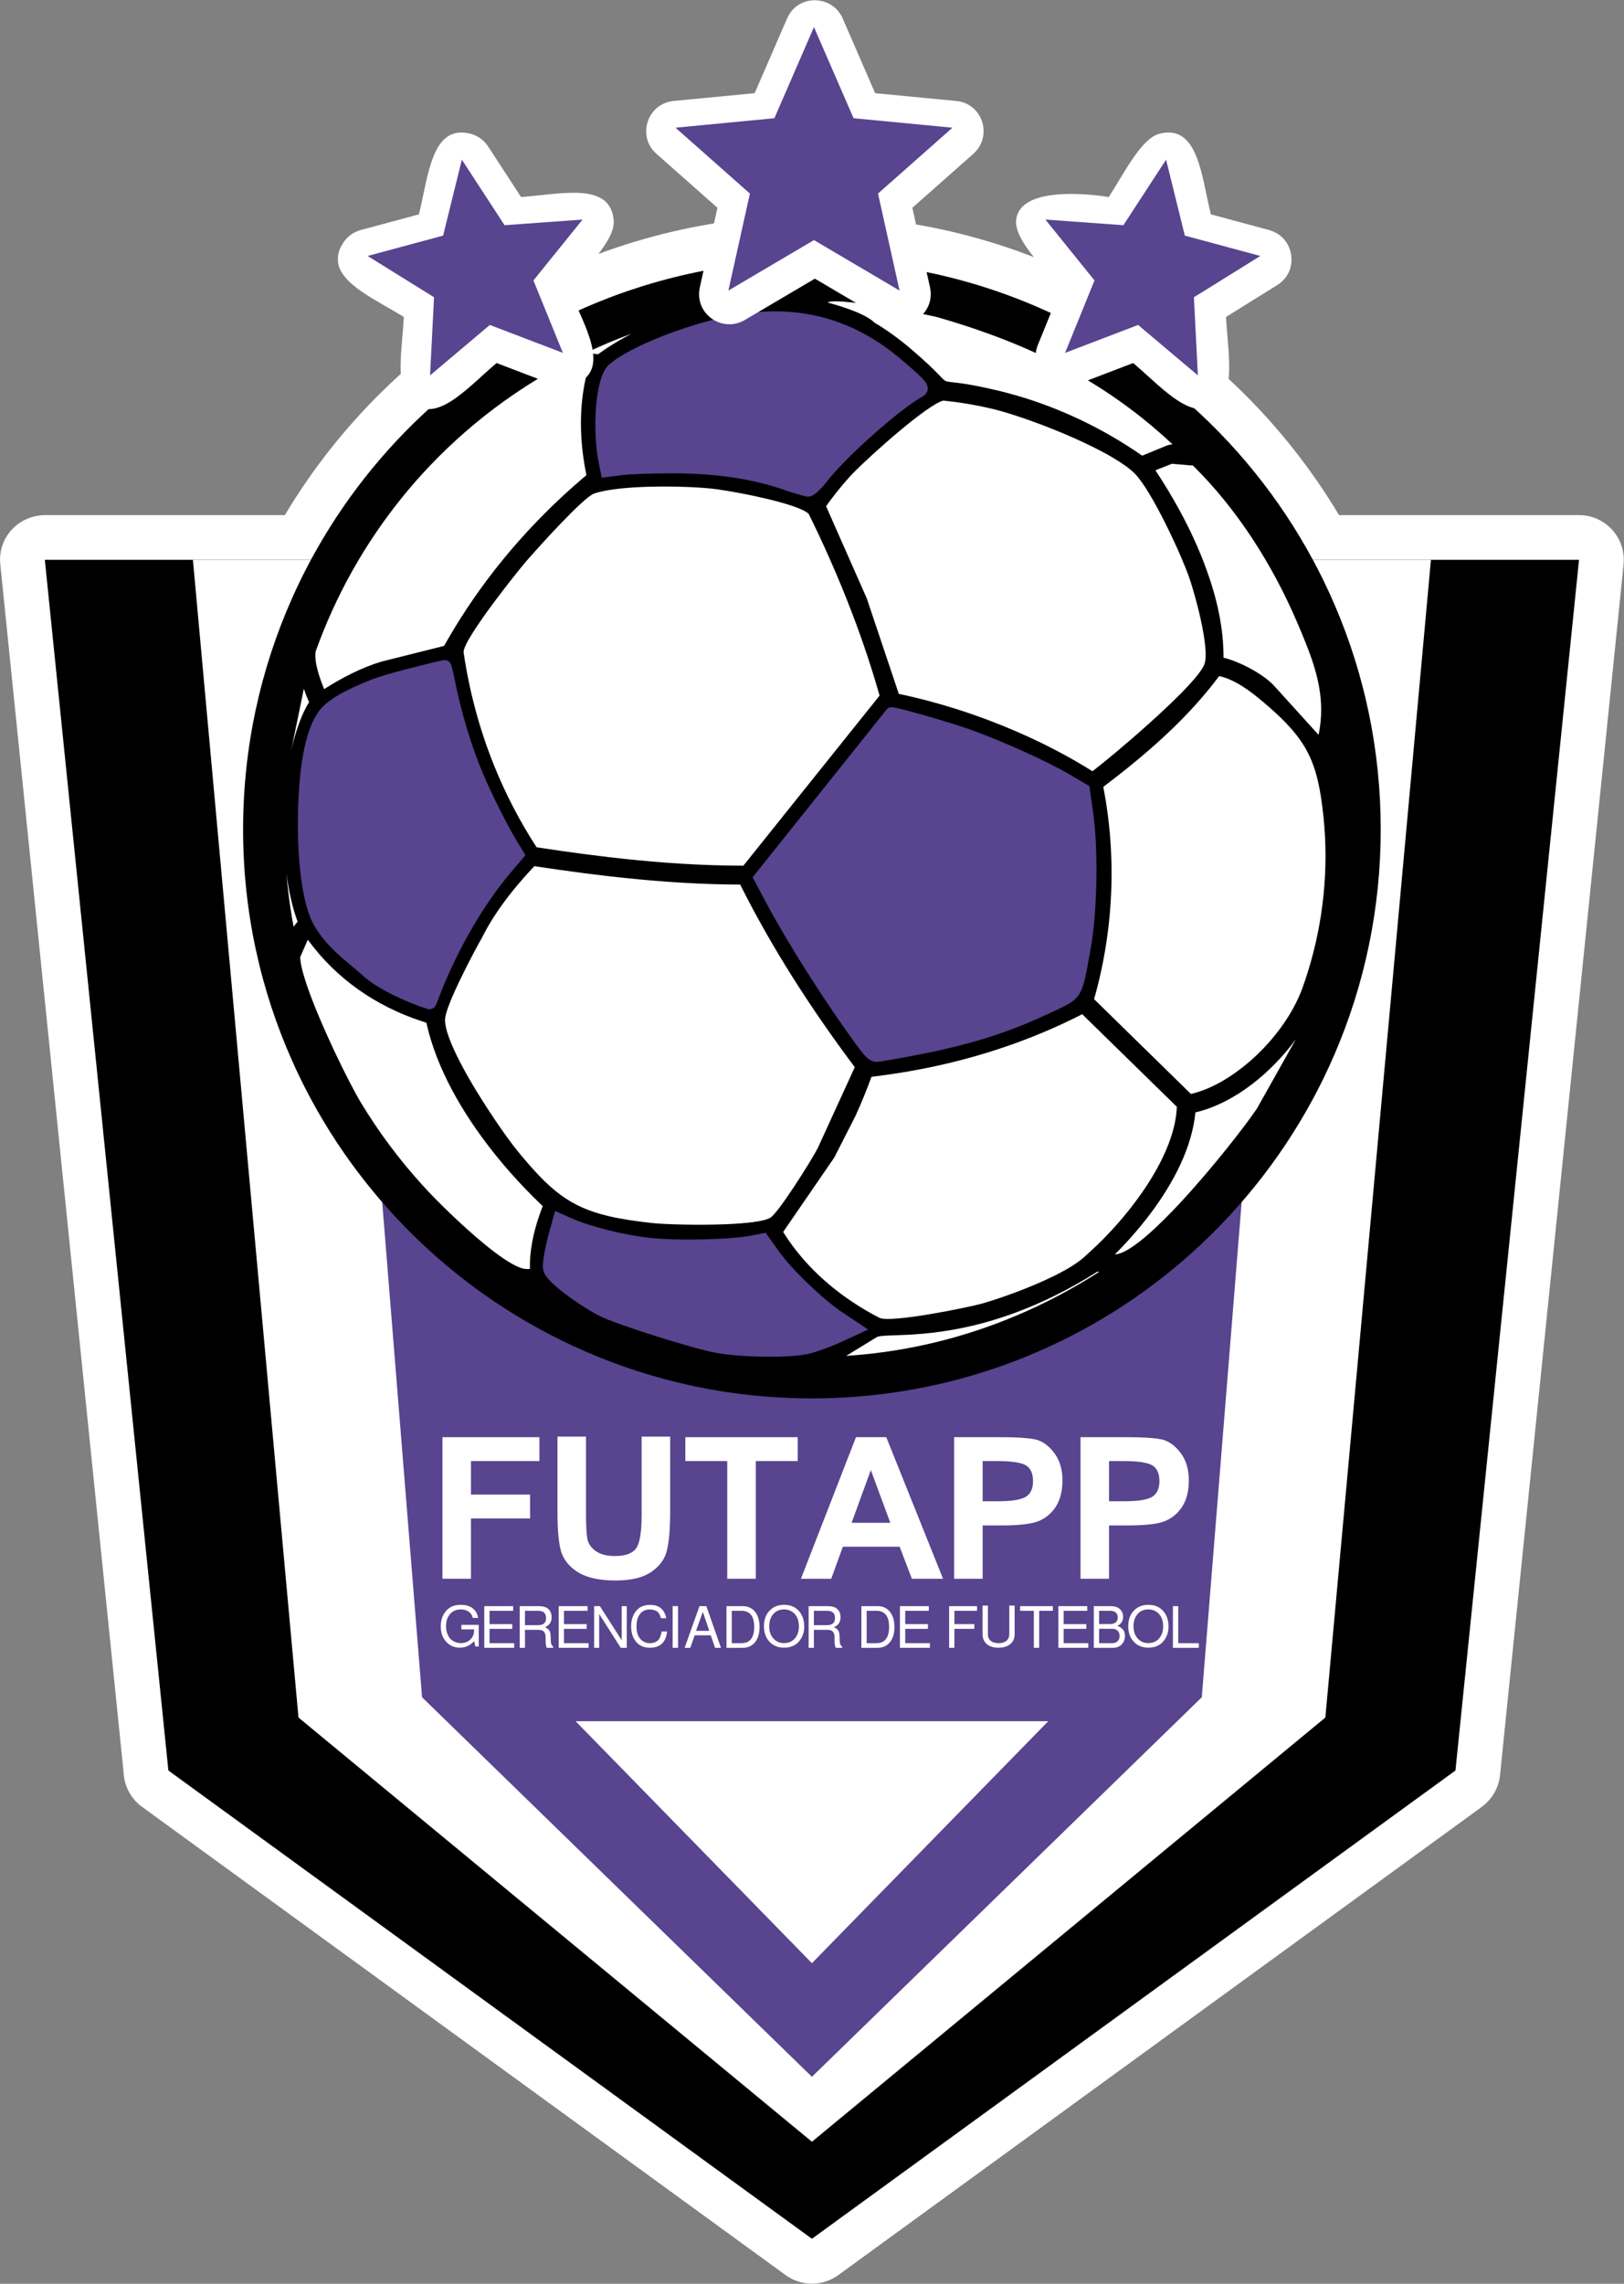 <?xml version="1.0" encoding="UTF-8" standalone="no"?>
<!-- Created with Inkscape (http://www.inkscape.org/) -->

<svg
   version="1.1"
   id="svg2"
   xml:space="preserve"
   width="379.363"
   height="533.333"
   viewBox="0 0 379.363 533.333"
   sodipodi:docname="logo.svg"
   inkscape:version="1.2.2 (b0a8486541, 2022-12-01)"
   xmlns:inkscape="http://www.inkscape.org/namespaces/inkscape"
   xmlns:sodipodi="http://sodipodi.sourceforge.net/DTD/sodipodi-0.dtd"
   xmlns="http://www.w3.org/2000/svg"
   xmlns:svg="http://www.w3.org/2000/svg"><rect x="0" y="0" width="379.363" height="533.333" fill="#808080" stroke="none"/><defs
     id="defs6" /><sodipodi:namedview
     id="namedview4"
     pagecolor="#ffffff"
     bordercolor="#666666"
     borderopacity="1.0"
     inkscape:pageshadow="2"
     inkscape:pageopacity="0.0"
     inkscape:pagecheckerboard="0"
     showgrid="false"
     showguides="true"
     inkscape:guide-bbox="true"
     inkscape:zoom="0.74249366"
     inkscape:cx="305.05311"
     inkscape:cy="329.96915"
     inkscape:window-width="1920"
     inkscape:window-height="1048"
     inkscape:window-x="0"
     inkscape:window-y="0"
     inkscape:window-maximized="1"
     inkscape:current-layer="g28679"
     inkscape:showpageshadow="2"
     inkscape:deskcolor="#d1d1d1" /><g
     id="g8"
     inkscape:groupmode="layer"
     inkscape:label="ink_ext_XXXXXX"
     transform="matrix(1.333,0,0,-1.333,-110.318,533.333)"><g
       id="g10"
       transform="matrix(0.1,0,0,0.1,-14.131,-0.004)"><path
         style="fill:#000000;fill-opacity:1;stroke-width:1.594;stroke-linecap:round;paint-order:stroke fill markers"
         d=""
         id="path3511"
         transform="matrix(7.5,0,0,-7.5,0,4000)" /><g
         id="g29045"><g
           id="g28679"
           transform="matrix(2.573,0,0,2.573,-3270.206,-3391.885)"><path
             d="m 2200.54,2726.482 c 148.56,0 284.06,-78.59 358.97,-203.94 l 163.49,-0.01 c 18.03,0 32.13,-15.58 30.29,-33.56 h 0.04 l -84.16,-824.36 c -0.91,-8.989 -5.66,-16.66 -12.44,-21.578 l 0.02,-0.043 -438.3,-318.821 c -11.13,-8.058 -25.9,-7.519 -36.33,0.364 l -437.81,318.457 c -7.87,5.703 -12.23,14.472 -12.6,23.5 l -83.98,822.591 c -1.82,18.08 12.32,33.9 31.8,33.45 l 162.01,0.01 c 74.9,125.33 210.47,203.94 359,203.94"
             style="fill:#ffffff;fill-opacity:1;fill-rule:evenodd;stroke:none"
             id="path106" /><path
             d="m 2200.52,1348.924 -438.3,318.828 -84.16,824.35 h 1044.92 l -84.16,-824.35 -438.3,-318.828"
             style="fill:#000000;fill-opacity:1;fill-rule:evenodd;stroke:none"
             id="path108" /><path
             d="m 2200.52,1414.983 349.69,288.84 71.91,788.279 h -843.2 l 71.91,-788.279 349.69,-288.84"
             style="fill:#ffffff;fill-opacity:1;fill-rule:evenodd;stroke:none"
             id="path110" /><path
             d="m 2200.52,1459.213 265.53,258.418 62.36,774.471 h -655.78 l 62.36,-774.471 265.53,-258.418"
             style="fill:#58448f;fill-opacity:1;fill-rule:evenodd;stroke:none"
             id="path112" /><path
             d="m 2200.52,1536.561 160.98,164.781 h -321.96 z"
             style="fill:#ffffff;fill-opacity:1;fill-rule:evenodd;stroke:none"
             id="path114" /><path
             d="m 2200.52,1936.963 c 204.65,0 371.56,166.909 371.56,371.559 0,204.65 -166.91,371.56 -371.56,371.56 -204.65,0 -371.56,-166.91 -371.56,-371.56 0,-204.65 166.91,-371.559 371.56,-371.559"
             style="fill:#ffffff;fill-opacity:1;fill-rule:evenodd;stroke:none"
             id="path120" /><path
             d="m 2549.06,2264.872 c -0.47,-4.84 -1.08,-9.66 -1.8,-14.47 -1.33,-8.66 -3.09,-17.27 -5.27,-25.78 -2.11,-8.26 -4.61,-16.43 -7.52,-24.45 -6.66,-17.93 -19.28,-34.65 -33.48,-47.59 v -0.01 c -12.25,-10.97 -26.93,-20.57 -42.34,-24.17 l -7.07,6.93 -20.9,20.45 -37.99,37.19 c 13.32,46.6 15.55,97 6.27,144.52 10.74,8.12 21.42,16.61 31.72,25.58 7.19,6.27 14.2,12.77 20.9,19.53 9.47,9.58 18.36,19.66 26.29,30.35 10.7,-2.4 20.72,-9.8 29.92,-17.58 18.71,-15.8 28.51,-27.41 34.2,-43.15 2.32,-6.42 3.98,-13.52 5.27,-21.88 0.61,-3.99 1.15,-8.27 1.64,-12.9 l 0.16,-1.63 c 1.68,-16.81 1.66,-33.92 0,-50.94 z m -45.43,-146.38 c -7.6,-11.31 -30.02,-40.22 -52.05,-63.96 -7.19,-7.73 -14.32,-14.91 -20.9,-20.75 -9.77,-8.68 -18.26,-14.41 -23.83,-14.62 8.12,8.12 16.31,17.33 23.83,27.26 8.08,10.7 15.37,22.25 20.9,34.2 5.31,11.52 8.98,23.4 10.13,35.24 27.07,6.38 51.92,27.36 68.4,49.79 z m -115.02,-98.71 -2.68,-2.45 c -9.35,-8.46 -29.14,-17.41 -46.52,-23.94 -8.38,-3.14 -16.21,-5.74 -22.03,-7.43 -10,-2.9 -63.36,-13.71 -70.82,-9.99 v -0.01 c -6.23,3.18 -12.33,6.75 -18.19,10.64 -15.41,10.25 -29.33,22.87 -40.37,37.53 -2.5,3.34 -4.86,6.78 -7.07,10.33 l 7.07,10.28 27.83,40.5 -0.02,0.01 12.56,24.64 1.86,3.65 c 4.02,8.85 7.64,17.71 10.86,26.56 33.83,3.99 66.68,11.48 98.32,22.97 15.37,5.57 30.47,12.1 45.21,19.63 l 46.06,-45.05 18.38,-17.98 c -0.59,-16.16 -8.03,-33.78 -18.38,-50.33 -12.13,-19.39 -28.24,-37.28 -42.07,-49.56 z m -49.2,-42.43 c -35.33,-14.88 -72.68,-24.02 -111.04,-26.951 -1.5,-0.11 -3,-0.227 -4.53,-0.328 l 4.53,2.769 16.66,10.2 c 7.52,2.6 42.89,-2.56 94.38,16.55 16.93,6.29 35.62,15.19 55.62,27.87 l 1.04,-0.26 c -18.17,-11.66 -37.11,-21.63 -56.66,-29.85 z m -151.41,-24.58 c -15.04,-2.031 -30.47,-1.07 -45.9,1.4 -8.84,1.42 -17.69,3.32 -26.48,5.45 l -52.75,17.27 -0.75,0.35 c -7.61,3.69 -23.2,12.97 -32.81,20.93 -3.91,3.23 -6.84,6.23 -7.83,8.56 -3.3,7.69 3.81,29.9 6.7,37.77 l 1.13,-0.57 c 10.12,-5.2 21.19,-9.16 32.81,-12.06 25.55,-6.37 53.71,-7.57 79.98,-5.25 9.05,0.8 17.87,2.02 26.29,3.58 5.51,-9.39 12.13,-18.17 19.61,-26.25 11.76,-12.73 25.61,-23.72 40.37,-32.68 1.12,-0.67 2.23,-1.34 3.34,-1.99 -1.11,-0.75 -2.22,-1.48 -3.34,-2.17 -12.91,-8.08 -26.48,-12.49 -40.37,-14.34 z m -173.47,91.96 c -3.87,-11.43 -6.33,-23.35 -6.1,-35.46 -0.72,-0.04 -1.4,-0.06 -2.09,-0.07 -4.98,-0.06 -13.3,4.94 -22.42,11.87 -16.23,12.34 -34.98,30.86 -41.97,38.1 -2.48,2.58 -4.94,5.22 -7.35,7.88 -15.07,16.65 -28.81,34.94 -40.89,54.85 -8.77,14.41 -28.97,55.8 -37.64,81.93 -2.5,7.55 -4.03,13.83 -4.06,17.82 l 4.06,9.25 1.11,2.54 c 19.4,-26.67 46.43,-45.23 77.42,-55.45 1.1,-0.36 2.21,-0.72 3.32,-1.06 6.88,-31.12 24.69,-61.93 46,-88.68 9.71,-12.19 20.16,-23.54 30.61,-33.68 l 2.65,-2.56 c -0.94,-2.41 -1.83,-4.82 -2.65,-7.28 z m -167.02,197.48 c -0.37,1.98 -0.74,3.97 -1.07,5.96 -1.7,10.04 -2.97,20.1 -3.81,30.17 0.94,-7.15 2.21,-13.98 3.81,-20.32 1.09,-4.35 2.36,-8.47 3.79,-12.28 -0.96,-1.16 -1.88,-2.34 -2.72,-3.53 z m -1.07,122.9 8.05,39.26 c 0.48,-1.51 1.01,-3 1.58,-4.47 0.62,-1.61 1.29,-3.19 1.99,-4.74 -0.66,-1.05 -1.33,-2.17 -1.99,-3.38 -3.93,-7.33 -7.31,-17.42 -9.63,-27.02 -0.7,-2.86 -1.29,-5.68 -1.8,-8.36 z m 75.51,170.14 c 4.06,5.01 8.28,9.93 12.65,14.73 14.79,16.29 31.25,31.39 49.32,45.03 9.57,7.23 19.61,14.04 30.06,20.4 l 0.55,0.32 c 0,0 10.33,4.56 14.78,4.96 6.06,0.53 12.4,-0.11 18.15,-0.75 -5.94,-22.96 -5.26,-47.11 -0.53,-70.2 -6.02,-5.06 -11.9,-10.27 -17.62,-15.62 -5.06,-4.72 -9.98,-9.56 -14.78,-14.5 -10.84,-11.15 -21.06,-22.86 -30.61,-35.12 -12.52,-16.09 -23.87,-33.11 -33.93,-51.02 l -15.39,-3.86 -27.44,-6.88 c -13.53,-4.1 -26.89,-11.03 -38.87,-18.69 -2.85,7.2 -6.83,17.67 -5.8,25.56 13.54,37.94 33.52,73.76 59.46,105.64 z m 140.17,104.69 c 5.14,2.15 10.3,4.16 15.47,6.07 -5.35,-2.79 -10.55,-5.76 -15.47,-8.95 -2.5,-1.63 -4.94,-3.31 -7.32,-5.04 -2.68,0.44 -5.39,0.78 -8.13,1 5.12,2.44 10.28,4.76 15.45,6.92 z m 58.87,9.56 c 7.01,2.07 14.06,3.86 21.11,5.27 15.39,3.07 30.8,4.36 45.9,3.01 13.81,-1.24 27.37,-4.7 40.37,-11.03 2.72,-1.31 5.39,-2.75 8.05,-4.32 h 0.02 c 15.43,-7.71 29.51,-21.43 41.48,-34.27 -17.77,-11.32 -34.53,-24.12 -49.55,-38.72 -10.33,-10.03 -19.84,-20.93 -28.32,-32.75 -3.96,1.65 -7.99,3.2 -12.05,4.61 -14.88,5.21 -30.27,8.83 -45.9,11.02 -26.34,3.68 -53.39,3.28 -79.98,-0.55 l -2.36,-0.35 c -4.71,22.98 -5.37,46.53 1.31,69.16 l 1.05,0.79 c 17.29,12.6 38.15,21.95 58.87,28.12 z m 107.38,17.79 c 19.98,-2.2 50.65,-8.25 57.19,-9.87 h 0.02 c 18.73,-5.38 36.64,-11.46 53.83,-18.58 32.83,-13.6 63.01,-30.98 91.27,-54.48 5.19,-4.33 10.33,-8.86 15.41,-13.62 -1.17,-0.17 -2.33,-0.4 -3.46,-0.67 v -0.01 l -11.95,-4.92 -5.2,-2.14 c -26.33,18.28 -55.45,32.3 -86.07,41.12 -4.57,1.31 -9.16,2.51 -13.79,3.59 -52.6,12.27 -18.46,-5.36 -57.91,28.17 -7.93,6.74 -16.17,12.72 -24.65,17.76 -3.09,3.06 -8.71,5.84 -14.69,8.15 -6.17,2.39 -12.69,4.28 -17.16,5.5 1.73,1.19 8.43,0.96 17.16,0 z m 163.23,-319.15 c -16.14,10.14 -33.83,19.32 -52.19,27.24 -26.02,11.24 -53.4,19.95 -79.71,25.43 l -21.85,65.11 -9.48,21.44 -18.22,41.25 c 4.96,6.93 10.22,13.49 15.76,19.69 0.67,0.74 1.49,1.62 2.46,2.62 12.78,13.08 51.19,47.18 61.68,49.59 10.98,-1.11 22.01,-2.96 32.99,-5.54 4.47,-1.04 10.1,-2.66 16.37,-4.71 27.63,-9.02 68.12,-26.31 81.11,-39.56 2.99,-3.05 6.49,-8.13 10.16,-14.26 7.36,-12.31 15.33,-28.83 20.9,-41.65 2.3,-5.35 4.21,-10.07 5.48,-13.56 4.2,-11.6 14.61,-49.39 10.81,-60.13 -1.51,-4.29 -7.86,-11.69 -16.29,-20.24 -6.2,-6.24 -13.5,-13.08 -20.9,-19.75 -16.04,-14.43 -32.56,-28.04 -39.08,-32.97 z m -163.23,-177.82 c -14.24,19.88 -27.81,40.37 -40.37,61.4 -8.57,14.37 -16.66,28.99 -24.2,43.85 l 24.2,30.23 40.37,50.44 25.94,32.42 c 22.19,-4.29 46.47,-12.11 68.63,-20.84 h 0.02 c 5.45,-2.16 10.96,-4.46 16.45,-6.88 16.21,-7.15 32.28,-15.37 46.62,-24.59 9.26,-46.61 7.05,-95.97 -6.33,-141.59 -10.94,-5.63 -21.89,-10.66 -32.91,-15.12 -2.46,-1 -4.92,-1.95 -7.38,-2.88 -9.06,-3.45 -18.2,-6.54 -27.44,-9.26 v -0.01 c -23.09,-6.74 -46.82,-11.38 -70.96,-14.39 -4.26,5.68 -8.48,11.43 -12.64,17.22 z m -259.61,184.99 c 4.67,-11.65 9.63,-22.95 15.16,-34.03 5.1,-10.2 10.7,-20.21 16.99,-30.1 -6.03,-6.49 -11.7,-13.28 -16.99,-20.33 -18.5,-24.66 -32.54,-52.47 -43.22,-81.29 -2.05,0.65 -4.08,1.32 -6.1,2.03 -12.24,4.33 -23.75,10.04 -34.43,17.46 h -0.02 c -11.5,11.51 -25.59,18.14 -36.02,37 -3.61,6.53 -6.34,18.04 -8.06,31.85 -2.64,21.29 -2.83,48.04 0,70.43 2.4,18.84 6.93,34.58 13.96,41.39 9.44,9.14 29.01,16.43 41.25,20.74 l 23.32,5.89 16.88,4.27 c 3.63,-22.21 9.45,-44.17 17.28,-65.31 z m 36.08,134.53 c 1.72,2 5.25,6.03 9.69,10.93 4.35,4.83 9.59,10.49 14.78,15.9 9.71,10.13 19.32,19.37 22.93,20.58 2.77,0.92 6.11,1.69 9.88,2.31 20.78,3.45 54.09,2.69 69.81,1.05 2.34,-0.25 5.9,-0.73 10.17,-1.44 13.25,-2.18 33.36,-6.28 45.9,-10.67 4.85,-1.69 8.58,-3.44 10.33,-5.13 4.91,-9.95 9.63,-20.04 14.16,-30.27 5.67,-12.78 10.96,-25.62 15.88,-38.6 6.84,-18 12.95,-36.26 18.23,-54.87 l -18.23,-22.74 -40.37,-50.39 -34.18,-42.67 c -3.9,0 -7.81,0.05 -11.72,0.12 -26.7,0.49 -53.38,2.61 -79.98,5.72 -10.95,1.28 -21.89,2.72 -32.81,4.29 -4.94,0.71 -9.86,1.43 -14.78,2.18 l -1.55,0.24 c -11.56,17.83 -21.25,36.54 -29.06,55.96 -9.86,24.56 -16.74,50.24 -20.63,76.75 -0.41,4.36 9.99,19.69 20.63,34.02 8.85,11.88 17.85,23.07 20.94,26.72 z m 199.74,-398.14 c -1.91,-3.82 -9.23,-15.91 -16.58,-26.97 -6.54,-9.87 -13.08,-18.94 -15.82,-20.58 -4.28,-2.57 -16.39,-3.87 -30.08,-4.44 -19.68,-0.81 -42.67,-0.06 -50.58,0.82 -11.49,1.28 -21.08,2.73 -29.4,4.69 -13.26,3.11 -23.32,7.5 -32.81,14.49 -4.96,3.65 -9.77,8.01 -14.78,13.26 -4.56,4.76 -9.28,10.23 -14.48,16.59 -3.69,4.52 -9.65,12.63 -16.13,22.29 -15.29,22.74 -33.71,54.09 -33.26,67.4 0.33,9.53 19.74,46.13 25.35,55.93 2.34,4.7 5,9.32 7.91,13.86 7.93,12.35 17.66,23.98 27.56,34.46 l 3.05,-0.45 c 4.9,-0.73 9.84,-1.46 14.78,-2.15 10.9,-1.53 21.86,-2.96 32.81,-4.22 26.6,-3.04 53.32,-5.15 79.98,-5.61 3.19,-0.05 6.39,-0.09 9.57,-0.09 10.94,-21.9 23.17,-43.26 36.33,-64.06 12.7,-20.06 26.25,-39.57 40.37,-58.49 l 1.35,-1.8 -1.35,-2.93 -23.81,-51.99 z m 255.47,464.57 c 30.18,-29.73 54.1,-67.5 70.73,-106.27 4.25,-9.95 8.24,-19.37 11.21,-28.75 2.85,-8.95 4.8,-17.86 5.27,-27.15 0.12,-2.68 0.14,-5.41 0,-8.17 -0.22,-4.24 -0.74,-8.57 -1.66,-13.03 l -3.61,3.98 -25.67,28.34 -0.02,-0.01 c -7.44,8.94 -25.11,17.85 -35.45,20.23 0.1,20.38 -4.51,40.51 -11.66,60.16 -4.76,13.2 -10.78,26.3 -17.61,38.98 -5.28,9.78 -11.04,19.3 -17.11,28.47 l 11.25,4.44 5.86,-0.5 z m 96.7,-95.32 c -2.42,5.67 -5,11.29 -7.69,16.82 -0.59,1.22 -1.19,2.43 -1.8,3.64 -1.72,3.42 -3.46,6.81 -5.27,10.16 -22.97,42.77 -53.75,80.72 -90.41,111.96 -6.78,5.77 -13.75,11.31 -20.9,16.6 -27.81,20.58 -58.48,37.5 -91.27,50.12 -34.87,13.39 -72.17,21.9 -111.04,24.66 -9.2,0.66 -18.47,1.01 -27.85,1.01 -4.2,0 -8.36,-0.09 -12.52,-0.21 -15.54,-0.5 -30.86,-1.89 -45.9,-4.16 -27.73,-4.2 -54.49,-11.36 -79.98,-21.11 -11.19,-4.29 -22.15,-9.08 -32.81,-14.34 -5,-2.46 -9.92,-5.02 -14.78,-7.69 -10.51,-5.76 -20.73,-11.98 -30.61,-18.65 -17.52,-11.84 -34,-25.09 -49.32,-39.55 -31.7,-29.92 -58.34,-65.14 -78.53,-104.22 -3.4,-6.59 -6.6,-13.29 -9.63,-20.1 -21.43,-48.09 -33.34,-101.35 -33.34,-157.37 0,-56.04 11.91,-109.28 33.34,-157.37 3.03,-6.8 6.23,-13.5 9.63,-20.09 20.19,-39.09 46.83,-74.3 78.53,-104.23 15.32,-14.46 31.8,-27.72 49.32,-39.54 9.88,-6.68 20.1,-12.9 30.61,-18.65 4.86,-2.68 9.78,-5.23 14.78,-7.7 10.66,-5.26 21.62,-10.061 32.81,-14.35 25.49,-9.738 52.25,-16.898 79.98,-21.101 15.04,-2.27 30.36,-3.668 45.9,-4.161 4.16,-0.136 8.32,-0.218 12.52,-0.218 9.38,0 18.65,0.351 27.85,1.011 38.87,2.77 76.17,11.27 111.04,24.68 32.79,12.609 63.46,29.539 91.27,50.109 7.15,5.3 14.12,10.84 20.9,16.61 36.66,31.24 67.44,69.18 90.41,111.94 1.81,3.36 3.55,6.76 5.27,10.18 0.61,1.21 1.21,2.42 1.8,3.64 2.69,5.53 5.27,11.13 7.69,16.81 20.06,46.78 31.17,98.31 31.17,152.43 0,54.12 -11.11,105.64 -31.17,152.43"
             style="fill:#000000;fill-opacity:1;fill-rule:nonzero;stroke:none"
             id="path138" /><path
             style="fill:#58448f;fill-opacity:1;stroke:#58448f;stroke-width:1.1;stroke-linecap:round;stroke-miterlimit:4;stroke-dasharray:none;stroke-opacity:1;paint-order:stroke fill markers"
             d="m 257.943,241.064 c -2.045,-0.75 -4,-1.795 -4.882,-2.611 -0.22,-0.203 -0.832,-0.724 -1.361,-1.158 -1.807,-1.482 -2.882,-2.787 -3.393,-4.115 -0.726,-1.89 -1.103,-5.257 -1.024,-9.131 0.097,-4.73 0.795,-7.89 2.035,-9.216 0.688,-0.735 2.063,-1.509 4.152,-2.337 0.811,-0.321 1.892,-0.642 3.827,-1.135 1.483,-0.378 2.735,-0.674 2.783,-0.658 0.048,0.016 0.204,0.621 0.347,1.346 0.589,2.985 1.531,6.108 2.62,8.679 0.778,1.837 2.198,4.667 3.044,6.066 l 0.619,1.024 -0.223,0.265 c -0.123,0.146 -0.496,0.585 -0.83,0.977 -2.579,3.024 -5.121,7.455 -6.685,11.655 -0.127,0.341 -0.249,0.618 -0.271,0.616 -0.022,-0.002 -0.364,-0.122 -0.76,-0.267 z"
             id="path4227"
             transform="matrix(7.5,0,0,-7.5,0,4000)" /><path
             style="fill:#58448f;fill-opacity:1;stroke:#58448f;stroke-width:1.1;stroke-linecap:round;stroke-miterlimit:4;stroke-dasharray:none;stroke-opacity:1;paint-order:stroke fill markers"
             d="m 291.107,194.2 c -2.912,-1.017 -6.23,-1.526 -10.075,-1.546 -1.93,-0.01 -4.132,0.062 -4.894,0.16 l -1.385,0.178 -0.152,-0.744 c -0.64,-3.136 -0.268,-7.562 0.711,-8.469 1.751,-1.622 7.654,-3.885 11.746,-4.503 5.386,-0.813 10.017,0.515 14.163,4.059 2.206,1.886 2.421,2.153 1.944,2.42 -2.149,1.203 -7.068,5.569 -8.793,7.805 -0.52,0.675 -1.112,1.219 -1.315,1.21 -0.203,-0.009 -1.081,-0.266 -1.952,-0.57 z"
             id="path4266"
             transform="matrix(7.5,0,0,-7.5,0,4000)" /><path
             style="fill:#58448f;fill-opacity:1;stroke:#58448f;stroke-width:1.1;stroke-linecap:round;stroke-miterlimit:4;stroke-dasharray:none;stroke-opacity:1;paint-order:stroke fill markers"
             d="m 298.004,244.919 c -2.881,-3.899 -6.31,-9.296 -8.355,-13.148 l -0.976,-1.838 5.948,-7.443 c 3.272,-4.094 5.964,-7.466 5.982,-7.494 0.085,-0.127 5.21,1.336 7.139,2.038 2.928,1.065 6.795,2.815 8.741,3.957 l 1.611,0.945 0.312,2.215 c 0.458,3.248 0.354,8.858 -0.224,12.062 -0.812,4.503 -0.621,4.185 -3.271,5.433 -4.595,2.163 -8.362,3.244 -15.373,4.412 -0.537,0.089 -0.743,-0.063 -1.536,-1.137 z"
             id="path4383"
             transform="matrix(7.5,0,0,-7.5,0,4000)" /><path
             style="fill:#58448f;fill-opacity:1;stroke:#58448f;stroke-width:1.1;stroke-linecap:round;stroke-miterlimit:4;stroke-dasharray:none;stroke-opacity:1;paint-order:stroke fill markers"
             d="m 284.794,272.51 c -2.013,-0.364 -9.001,-2.574 -10.416,-3.294 -1.358,-0.69 -3.368,-2.09 -4.209,-2.931 -0.672,-0.672 -0.721,-0.816 -0.591,-1.76 0.077,-0.565 0.303,-1.605 0.501,-2.311 l 0.36,-1.284 0.939,0.415 c 1.77,0.782 4.877,1.555 7.321,1.821 2.47,0.269 7.385,0.152 9.295,-0.222 l 0.964,-0.189 0.989,1.385 c 1.243,1.742 4.111,4.489 5.997,5.746 l 1.443,0.962 -1.669,0.765 c -0.918,0.421 -2.209,0.878 -2.869,1.017 -1.618,0.34 -5.863,0.276 -8.054,-0.12 z"
             id="path4422"
             transform="matrix(7.5,0,0,-7.5,0,4000)" /><g
             aria-label="FUTAPP"
             transform="scale(1,-1)"
             id="text7955"
             style="font-size:164.625px;line-height:1.25;fill:#ffffff;stroke-width:4.116"><path
               d="m 1948.875,-1798.323 v -96.395 h 66.048 v 16.264 h -46.611 v 22.809 h 40.264 v 16.264 h -40.264 v 41.057 z"
               style="font-family:Ramabhadra;-inkscape-font-specification:Ramabhadra"
               id="path28447" /><path
               d="m 2027.22,-1895.114 h 19.438 v 52.164 q 0,11.702 0.793,16.859 0.793,5.157 5.554,8.727 4.76,3.57 13.289,3.57 10.512,0 14.281,-4.959 3.967,-4.959 3.967,-23.008 v -53.354 h 19.438 v 50.776 q 0,17.652 -2.182,26.578 -1.983,8.727 -10.512,14.677 -8.529,5.95 -24.396,5.95 -15.669,0 -24.595,-4.959 -8.925,-5.157 -12.099,-13.289 -2.975,-8.132 -2.975,-28.363 z"
               style="font-family:Ramabhadra;-inkscape-font-specification:Ramabhadra"
               id="path28449" /><path
               d="m 2142.854,-1798.323 v -80.131 h -28.561 v -16.264 h 76.561 v 16.264 h -28.561 v 80.131 z"
               style="font-family:Ramabhadra;-inkscape-font-specification:Ramabhadra"
               id="path28451" /><path
               d="m 2289.827,-1798.323 h -21.223 l -8.33,-21.818 h -38.677 l -7.934,21.818 h -20.628 l 37.487,-96.395 h 20.628 z m -35.9,-38.082 -13.289,-35.9 -13.091,35.9 z"
               style="font-family:Ramabhadra;-inkscape-font-specification:Ramabhadra"
               id="path28453" /><path
               d="m 2297.363,-1798.323 v -96.395 h 31.14 q 16.066,0 23.404,1.388 7.537,1.388 13.289,8.925 5.95,7.339 5.95,19.239 0,10.711 -4.562,17.851 -4.562,6.942 -12.099,9.917 -7.339,2.777 -24.991,2.777 h -12.694 v 36.297 z m 19.438,-80.131 v 27.371 h 10.71 q 12.892,0 18.248,-2.777 5.355,-2.975 5.355,-10.909 0,-7.735 -4.76,-10.71 -4.76,-2.975 -20.033,-2.975 z"
               style="font-family:Ramabhadra;-inkscape-font-specification:Ramabhadra"
               id="path28455" /><path
               d="m 2383.444,-1798.323 v -96.395 h 31.14 q 16.066,0 23.405,1.388 7.537,1.388 13.289,8.925 5.95,7.339 5.95,19.239 0,10.711 -4.562,17.851 -4.562,6.942 -12.099,9.917 -7.339,2.777 -24.991,2.777 h -12.694 v 36.297 z m 19.438,-80.131 v 27.371 h 10.71 q 12.892,0 18.248,-2.777 5.355,-2.975 5.355,-10.909 0,-7.735 -4.76,-10.71 -4.76,-2.975 -20.033,-2.975 z"
               style="font-family:Ramabhadra;-inkscape-font-specification:Ramabhadra"
               id="path28457" /></g><g
             aria-label="GERENCIADOR DE FUTEBOL"
             transform="scale(1,-1)"
             id="text7955-3"
             style="font-size:38.367px;line-height:1.25;fill:#ffffff;stroke-width:0.959"><path
               d="m 1973.615,-1766.938 v 14.8 h -2.285 l -0.899,-3.709 q -4.046,4.459 -9.704,4.459 -5.92,0 -9.629,-4.384 -3.372,-3.971 -3.372,-10.116 0,-6.669 3.972,-10.941 0.562,-0.599 1.161,-1.087 3.335,-2.66 8.505,-2.66 7.006,0 10.116,4.496 1.274,1.836 1.761,4.421 h -3.709 q -0.824,-3.709 -4.496,-5.133 -1.686,-0.637 -3.709,-0.637 -5.17,0.037 -7.906,3.971 -2.098,2.96 -2.098,7.381 0,4.609 2.398,8.018 0.225,0.337 0.637,0.712 3.072,2.848 7.044,2.848 0.075,0 0.112,0 4.346,0 7.006,-3.11 1.911,-2.248 1.911,-5.47 v -0.749 h -8.655 v -3.11 z"
               style="font-family:Gargi;-inkscape-font-specification:Gargi"
               id="path28577" /><path
               d="m 1980.959,-1764.203 v 9.742 h 16.785 v 3.185 h -20.382 v -28.4 h 19.67 v 3.185 h -16.073 v 9.067 h 15.474 v 3.222 z"
               style="font-family:Gargi;-inkscape-font-specification:Gargi"
               id="path28579" /><path
               d="m 2005.088,-1766.713 h 8.767 q 4.721,0 5.433,-3.335 0.15,-0.674 0.15,-1.536 0,-2.548 -1.461,-3.822 -1.274,-1.087 -4.122,-1.087 h -8.767 z m 0,3.185 v 12.252 h -3.597 v -28.4 h 13.076 q 6.632,0 8.243,4.683 0.412,1.274 0.412,2.922 0,3.822 -2.81,5.807 -0.749,0.487 -1.686,0.974 2.435,1.049 3.185,2.585 0.674,1.461 0.674,4.796 0,3.747 0.749,4.796 0.375,0.524 0.974,0.937 v 0.899 h -4.384 q -0.787,-1.873 -0.787,-4.646 v -2.51 q 0,-4.271 -3.11,-4.908 -0.712,-0.187 -1.574,-0.187 z"
               style="font-family:Gargi;-inkscape-font-specification:Gargi"
               id="path28581" /><path
               d="m 2031.652,-1764.203 v 9.742 h 16.785 v 3.185 h -20.382 v -28.4 h 19.67 v 3.185 h -16.073 v 9.067 h 15.474 v 3.222 z"
               style="font-family:Gargi;-inkscape-font-specification:Gargi"
               id="path28583" /><path
               d="m 2074.402,-1779.677 v 28.4 h -4.084 l -14.687,-23.043 v 23.043 h -3.447 v -28.4 h 3.934 l 14.837,23.23 v -23.23 z"
               style="font-family:Gargi;-inkscape-font-specification:Gargi"
               id="path28585" /><path
               d="m 2101.304,-1771.434 h -3.672 q -0.6,-2.848 -2.061,-4.234 -2.136,-1.724 -5.47,-1.724 -0.075,0 -0.15,0 -4.946,0 -7.381,4.384 -1.536,2.773 -1.536,7.156 0,6.519 3.672,9.517 2.285,1.873 5.433,1.873 0.037,0 0.112,0 4.271,0 6.257,-2.96 0.225,-0.337 0.375,-0.637 0.937,-2.211 1.274,-4.346 h 3.747 q -1.274,11.053 -11.69,11.053 -5.545,0 -8.693,-3.222 -4.121,-4.196 -4.121,-11.24 0,-7.006 3.972,-11.24 3.185,-3.484 8.992,-3.484 8.693,0 10.791,8.355 z"
               style="font-family:Gargi;-inkscape-font-specification:Gargi"
               id="path28587" /><path
               d="m 2109.322,-1779.677 v 28.4 h -3.672 v -28.4 z"
               style="font-family:Gargi;-inkscape-font-specification:Gargi"
               id="path28589" /><path
               d="m 2130.604,-1762.854 -4.384,-12.926 -4.646,12.926 z m 1.012,3.035 h -10.94 l -2.997,8.543 h -3.859 l 10.116,-28.4 h 4.683 l 9.966,28.4 h -4.046 z"
               style="font-family:Gargi;-inkscape-font-specification:Gargi"
               id="path28591" /><path
               d="m 2145.928,-1754.461 h 6.707 q 6.782,0 8.243,-7.081 0.337,-1.724 0.337,-3.934 0,-9.554 -6.557,-10.828 -0.974,-0.187 -2.023,-0.187 h -6.707 z m -3.597,3.185 v -28.4 h 10.941 q 6.332,0 9.404,5.133 2.173,3.597 2.173,9.03 0,8.13 -4.534,11.877 -2.848,2.361 -7.044,2.361 z"
               style="font-family:Gargi;-inkscape-font-specification:Gargi"
               id="path28593" /><path
               d="m 2181.522,-1777.429 q -5.133,0 -7.906,3.897 -2.173,3.035 -2.173,7.568 0,5.995 3.709,9.18 2.66,2.285 6.295,2.285 0.037,0 0.112,0 4.983,0 7.831,-3.822 2.248,-3.035 2.248,-7.494 0,-6.332 -3.822,-9.479 -2.585,-2.136 -6.295,-2.136 z m 0,-3.147 q 6.782,0 10.528,4.683 3.222,4.009 3.222,10.154 0,5.658 -3.222,9.667 -0.787,1.012 -1.686,1.761 -3.559,2.922 -8.805,2.922 -6.482,0 -10.341,-4.496 -3.372,-3.934 -3.372,-10.079 0,-7.081 4.309,-11.128 3.709,-3.485 9.367,-3.485 z"
               style="font-family:Gargi;-inkscape-font-specification:Gargi"
               id="path28595" /><path
               d="m 2201.867,-1766.713 h 8.767 q 4.721,0 5.433,-3.335 0.15,-0.674 0.15,-1.536 0,-2.548 -1.461,-3.822 -1.274,-1.087 -4.122,-1.087 h -8.767 z m 0,3.185 v 12.252 h -3.597 v -28.4 h 13.076 q 6.632,0 8.243,4.683 0.412,1.274 0.412,2.922 0,3.822 -2.81,5.807 -0.749,0.487 -1.686,0.974 2.435,1.049 3.185,2.585 0.674,1.461 0.674,4.796 0,3.747 0.749,4.796 0.375,0.524 0.974,0.937 v 0.899 h -4.384 q -0.787,-1.873 -0.787,-4.646 v -2.51 q 0,-4.271 -3.11,-4.908 -0.712,-0.187 -1.574,-0.187 z"
               style="font-family:Gargi;-inkscape-font-specification:Gargi"
               id="path28597" /><path
               d="m 2237.798,-1754.461 h 6.707 q 6.782,0 8.243,-7.081 0.337,-1.724 0.337,-3.934 0,-9.554 -6.557,-10.828 -0.974,-0.187 -2.023,-0.187 h -6.707 z m -3.597,3.185 v -28.4 h 10.941 q 6.332,0 9.404,5.133 2.173,3.597 2.173,9.03 0,8.13 -4.534,11.877 -2.848,2.361 -7.044,2.361 z"
               style="font-family:Gargi;-inkscape-font-specification:Gargi"
               id="path28599" /><path
               d="m 2264.062,-1764.203 v 9.742 h 16.785 v 3.185 h -20.382 v -28.4 h 19.67 v 3.185 h -16.073 v 9.067 h 15.474 v 3.222 z"
               style="font-family:Gargi;-inkscape-font-specification:Gargi"
               id="path28601" /><path
               d="m 2297.558,-1764.203 v 12.926 h -3.597 v -28.4 h 19.033 v 3.185 h -15.437 v 9.067 h 13.563 v 3.222 z"
               style="font-family:Gargi;-inkscape-font-specification:Gargi"
               id="path28603" /><path
               d="m 2334.951,-1780.052 h 3.634 v 19.52 q 0,4.983 -4.046,7.456 -2.81,1.724 -6.894,1.724 -6.444,0 -9.292,-3.859 -1.611,-2.173 -1.611,-5.32 v -19.52 h 3.634 v 19.52 q 0,2.997 2.061,4.609 2.061,1.461 5.208,1.461 4.833,0 6.557,-3.072 0.749,-1.349 0.749,-2.997 z"
               style="font-family:Gargi;-inkscape-font-specification:Gargi"
               id="path28605" /><path
               d="m 2355.295,-1776.492 v 25.216 h -3.634 v -25.216 h -9.329 v -3.185 h 22.293 v 3.185 z"
               style="font-family:Gargi;-inkscape-font-specification:Gargi"
               id="path28607" /><path
               d="m 2371.968,-1764.203 v 9.742 h 16.785 v 3.185 h -20.382 v -28.4 h 19.67 v 3.185 h -16.073 v 9.067 h 15.474 v 3.222 z"
               style="font-family:Gargi;-inkscape-font-specification:Gargi"
               id="path28609" /><path
               d="m 2396.135,-1754.461 h 8.842 q 2.548,0 3.784,-1.386 1.311,-1.386 1.311,-3.485 0,-2.136 -1.311,-3.559 -1.236,-1.349 -3.784,-1.349 h -8.842 z m 0,-13.001 h 7.006 q 2.81,0 4.122,-1.012 1.574,-1.199 1.574,-3.485 0,-2.323 -1.574,-3.522 -1.311,-1.012 -4.122,-1.012 h -7.006 z m -3.634,16.186 v -28.4 h 11.54 q 4.009,0 6.145,1.986 2.285,2.023 2.285,5.208 0,4.384 -3.934,6.22 4.084,1.574 4.908,4.684 0.262,0.974 0.262,2.211 0,3.41 -2.173,5.732 -2.248,2.361 -6.22,2.361 z"
               style="font-family:Gargi;-inkscape-font-specification:Gargi"
               id="path28611" /><path
               d="m 2429.631,-1777.429 q -5.133,0 -7.906,3.897 -2.173,3.035 -2.173,7.568 0,5.995 3.709,9.18 2.66,2.285 6.295,2.285 0.037,0 0.112,0 4.983,0 7.831,-3.822 2.248,-3.035 2.248,-7.494 0,-6.332 -3.822,-9.479 -2.585,-2.136 -6.295,-2.136 z m 0,-3.147 q 6.782,0 10.528,4.683 3.222,4.009 3.222,10.154 0,5.658 -3.222,9.667 -0.787,1.012 -1.686,1.761 -3.559,2.922 -8.805,2.922 -6.482,0 -10.341,-4.496 -3.372,-3.934 -3.372,-10.079 0,-7.081 4.309,-11.128 3.709,-3.485 9.367,-3.485 z"
               style="font-family:Gargi;-inkscape-font-specification:Gargi"
               id="path28613" /><path
               d="m 2450.013,-1779.677 v 25.216 h 14.013 v 3.185 h -17.647 v -28.4 z"
               style="font-family:Gargi;-inkscape-font-specification:Gargi"
               id="path28615" /></g><path
             d="m 2221.5,2860.643 0.058,-0.13 c -6.835,16.26 -30.55,17.17 -37.91,0.26 l -22.132,-50.95 -55.215,-5.3 v -0.01 c -17.817,-1.68 -25.231,-23.98 -11.715,-35.93 l 41.601,-36.79 -11.769,-53.02 c -4.86,-19.2 15.109,-32.4 30.344,-23.41 l 47.781,28.17 47.793,-28.17 0.023,0.03 c 15.395,-9.09 34.489,4.58 30.594,22.18 l -12.043,54.22 41.148,36.38 c 13.973,12 6.95,34.62 -11.253,36.35 l -55.219,5.3 z m -343.793,-165.76 v 3.88 c 0.332,2.79 1.391,5.71 3.328,8.83 2.887,4.64 7.313,7.73 12.195,9.03 v 0.01 l 39.629,10.69 c 6.512,26.34 8.688,61.37 34.809,54.95 5.558,-1.37 10.039,-4.88 12.765,-9.43 l 22,-33.74 c 27.036,1.95 61.196,10.74 63.09,-16.19 0.907,-12.96 -18.312,-31.45 -30.332,-46.35 10.203,-25.11 29.106,-54.88 4.098,-65 -5.035,-2.03 -10.395,-1.94 -15.094,-0.15 l -0.012,-0.01 -38.417,14.68 c -20.727,-17.48 -43.067,-44.54 -60.434,-24.02 -8.434,9.97 -3.738,36.04 -2.758,55.39 -18.394,11.44 -42.949,22 -44.867,37.43 z m 524.971,44.22 c 10.53,16.17 22.1,40.05 34.76,43.17 26.12,6.42 28.29,-28.61 34.79,-54.95 l 39.65,-10.69 -0.01,-0.02 c 9.25,-2.46 14.6,-10.24 15.23,-18.42 v -3.3 c -0.48,-6.06 -3.59,-11.97 -9.66,-15.74 l -34.9,-21.71 c 0.97,-19.28 5.67,-45.41 -2.77,-55.38 -17.36,-20.52 -39.71,6.54 -60.44,24.02 l -38.41,-14.68 -0.01,0.01 c -16.76,-6.39 -33.26,10.34 -26.48,27.04 l 15.49,38.11 c -12.02,14.89 -31.246,33.4 -30.332,46.35 1.882,26.93 63.092,16.19 63.092,16.19 v 0"
             style="fill:#ffffff;fill-opacity:1;fill-rule:nonzero;stroke:none"
             id="path98-9"
             sodipodi:nodetypes="cccccccccccccccccccccccccccccccccccccccccccccccccccccsc" /><path
             d="m 2441.732,2764.542 -29.08,-44.61 -53.11,3.83 33.44,-41.44 -20.05,-49.32 49.75,19.01 40.7,-34.33 -2.7,53.19 45.22,28.11 -51.41,13.87 -12.76,51.69"
             style="fill:#58448f;fill-opacity:1;fill-rule:evenodd;stroke:none;stroke-width:0.998;stroke-miterlimit:4;stroke-dasharray:none"
             id="path100-3" /><path
             d="m 1962.102,2764.542 29.082,-44.61 53.106,3.83 -33.442,-41.44 20.055,-49.32 -49.75,19.01 -40.703,-34.33 2.699,53.19 -45.223,28.11 51.403,13.86 12.773,51.7"
             style="fill:#58448f;fill-opacity:1;fill-rule:evenodd;stroke:none;stroke-width:0.998;stroke-miterlimit:4;stroke-dasharray:none"
             id="path102-7" /><path
             d="m 2201.907,2854.822 26.969,-62.05 67.351,-6.46 -50.687,-44.83 14.66,-66.05 -58.293,34.36 -58.281,-34.36 14.66,66.05 -50.684,44.83 67.348,6.46 26.957,62.05"
             style="fill:#58448f;fill-opacity:1;fill-rule:evenodd;stroke:none;stroke-width:0.998;stroke-miterlimit:4;stroke-dasharray:none"
             id="path104-5" /></g></g></g></g></svg>
